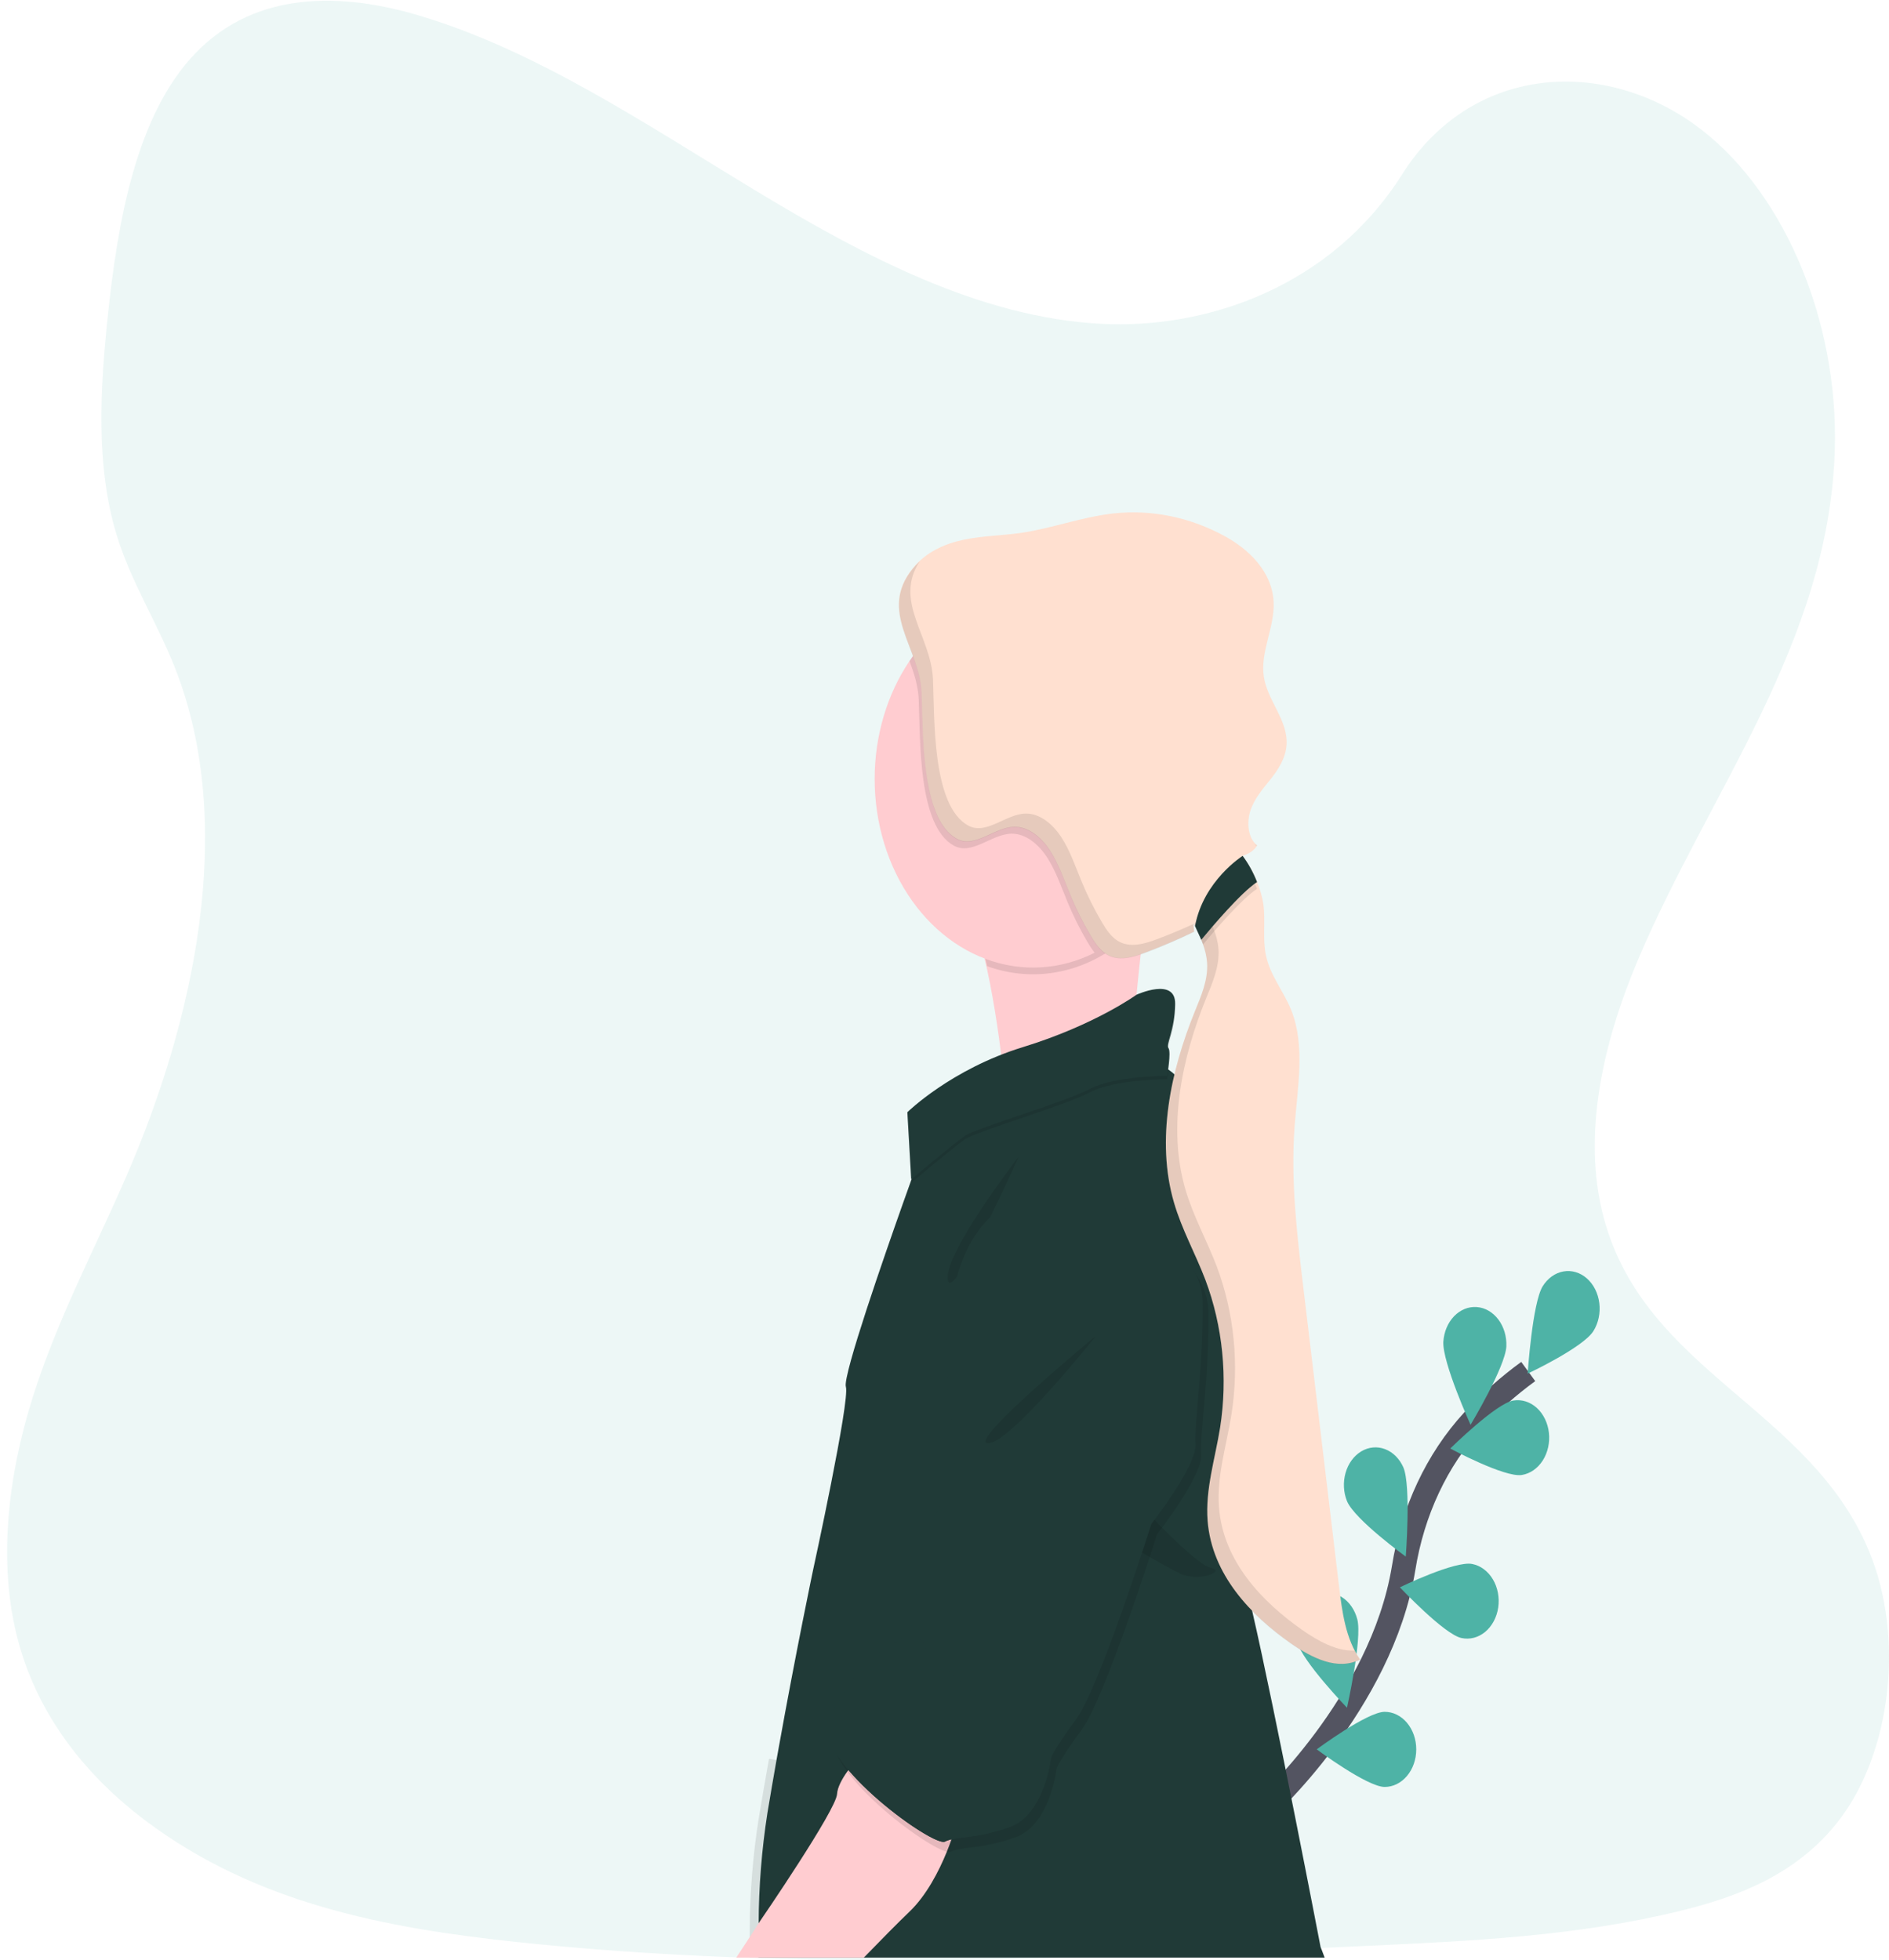 <svg width="159" height="165" viewBox="0 0 159 165" fill="none" xmlns="http://www.w3.org/2000/svg">
<path opacity="0.1" d="M92.633 27.254C82.479 26.705 72.799 21.605 63.57 16.026C54.342 10.447 45.194 4.265 35.277 1.308C28.901 -0.595 21.609 -0.863 16.473 4.455C11.529 9.571 9.932 18.404 9.073 26.599C8.427 32.765 8.052 39.254 9.818 45.028C11.047 49.035 13.229 52.404 14.739 56.243C19.989 69.599 16.277 86.07 10.586 99.123C7.918 105.249 4.821 111.077 2.762 117.591C0.703 124.105 -0.251 131.567 1.552 138.21C3.338 144.789 7.594 149.74 12.205 153.218C21.571 160.276 32.607 162.295 43.368 163.452C67.19 165.987 91.14 164.888 115.024 163.79C123.864 163.382 132.743 162.971 141.438 160.841C146.266 159.659 151.253 157.785 154.759 153.261C159.208 147.516 160.312 137.792 157.33 130.589C152.327 118.51 138.497 115.508 135 102.544C133.076 95.409 135.053 87.459 137.85 80.841C143.848 66.645 153.905 54.189 154.435 37.961C154.799 26.814 149.965 15.654 142.489 10.379C134.654 4.845 123.789 5.544 118.01 14.69C112.058 24.112 101.598 27.738 92.633 27.254Z" fill="#4EB3A6"/>
<path d="M106.308 152.362C106.308 152.362 116.261 143.405 118.142 132.011C118.904 127.226 120.949 122.864 123.97 119.58C125.416 118.035 126.977 116.65 128.634 115.444" stroke="#535461" stroke-width="2" stroke-miterlimit="10"/>
<path d="M129.852 108.266C128.98 109.67 128.585 115.622 128.585 115.622C128.585 115.622 133.249 113.436 134.123 112.034C134.542 111.359 134.72 110.514 134.616 109.684C134.513 108.854 134.136 108.107 133.57 107.608C133.004 107.108 132.294 106.897 131.596 107.02C130.899 107.144 130.272 107.592 129.852 108.266Z" fill="#4EB3A6"/>
<path d="M121.488 112.936C121.397 114.679 123.78 119.931 123.78 119.931C123.78 119.931 126.699 115.075 126.792 113.333C126.827 112.502 126.585 111.688 126.12 111.067C125.654 110.447 125.002 110.07 124.305 110.018C123.607 109.965 122.921 110.243 122.394 110.789C121.867 111.335 121.542 112.107 121.489 112.936H121.488Z" fill="#4EB3A6"/>
<path d="M113.381 126.361C114.039 127.921 118.326 131.023 118.326 131.023C118.326 131.023 118.784 125.077 118.125 123.517C117.801 122.784 117.248 122.231 116.585 121.979C115.922 121.726 115.202 121.793 114.58 122.166C113.958 122.538 113.484 123.187 113.26 123.971C113.035 124.756 113.079 125.614 113.381 126.361Z" fill="#4EB3A6"/>
<path d="M109.166 138.157C109.594 139.827 113.378 143.745 113.378 143.745C113.378 143.745 114.676 137.978 114.247 136.307C114.041 135.505 113.576 134.833 112.953 134.439C112.331 134.046 111.603 133.962 110.929 134.208C110.255 134.453 109.691 135.007 109.36 135.748C109.029 136.488 108.959 137.355 109.166 138.157Z" fill="#4EB3A6"/>
<path d="M128.094 124.153C126.647 124.386 122.07 121.926 122.07 121.926C122.07 121.926 125.932 118.117 127.387 117.884C128.085 117.773 128.792 117.996 129.352 118.505C129.912 119.013 130.28 119.766 130.374 120.598C130.467 121.429 130.28 122.27 129.853 122.937C129.425 123.604 128.793 124.041 128.094 124.153Z" fill="#4EB3A6"/>
<path d="M123.018 137.877C121.571 137.582 117.83 133.608 117.83 133.608C117.83 133.608 122.474 131.35 123.92 131.645C124.266 131.713 124.597 131.861 124.895 132.082C125.193 132.303 125.451 132.592 125.654 132.932C125.858 133.272 126.002 133.657 126.08 134.064C126.158 134.472 126.167 134.893 126.108 135.305C126.048 135.716 125.92 136.109 125.732 136.462C125.544 136.814 125.299 137.119 125.012 137.358C124.724 137.597 124.4 137.766 124.057 137.855C123.714 137.945 123.36 137.952 123.015 137.877H123.018Z" fill="#4EB3A6"/>
<path d="M116.549 150.412C115.082 150.412 110.829 147.248 110.829 147.248C110.829 147.248 115.083 144.088 116.551 144.088C117.256 144.088 117.931 144.421 118.429 145.014C118.928 145.607 119.208 146.411 119.208 147.25C119.208 148.089 118.928 148.893 118.429 149.486C117.931 150.079 117.256 150.412 116.551 150.412H116.549Z" fill="#4EB3A6"/>
<path d="M79.818 73.551C81.265 74.902 82.322 78.099 83.088 81.612C84.423 87.741 84.859 94.848 84.859 94.848C84.859 94.848 96.387 91.703 95.547 90.274C95.019 89.376 95.728 82.608 96.32 77.7C96.673 74.801 96.987 72.55 96.987 72.55C96.987 72.55 75.855 69.833 79.818 73.551Z" fill="#FFCCD0"/>
<path opacity="0.1" d="M79.818 73.265C81.265 74.618 82.322 77.812 83.088 81.326C85.384 82.156 87.827 82.231 90.157 81.542C92.486 80.854 94.616 79.428 96.32 77.416C96.673 74.514 96.987 72.263 96.987 72.263C96.987 72.263 75.855 69.549 79.818 73.265Z" fill="black"/>
<path d="M73.621 65.566C73.62 69.312 74.732 72.939 76.761 75.803C78.79 78.668 81.605 80.585 84.708 81.217C87.81 81.848 91 81.153 93.713 79.253C96.427 77.354 98.488 74.373 99.532 70.839C100.577 67.304 100.537 63.444 99.421 59.941C98.304 56.438 96.182 53.518 93.431 51.698C90.68 49.878 87.476 49.275 84.388 49.997C81.299 50.718 78.524 52.717 76.555 55.639C74.656 58.454 73.622 61.956 73.621 65.566Z" fill="#FFCCD0"/>
<path opacity="0.1" d="M63.111 164.779H66.911L67.232 156.789L67.566 148.519C67.566 148.519 66.703 148.366 65.328 148.138L64.772 148.049H64.727C64.427 149.728 64.13 151.451 63.844 153.172C63.368 156.228 63.12 159.327 63.104 162.435C63.104 162.65 63.104 162.866 63.104 163.068C63.093 163.644 63.104 164.219 63.111 164.779Z" fill="black"/>
<path d="M63.84 164.779H111.498C111.292 164.221 111.154 163.883 111.154 163.883C111.154 163.883 107.342 144.025 105.403 135.624C105.403 135.617 105.403 135.61 105.403 135.603C105.161 134.461 104.869 133.336 104.528 132.231C104.506 132.156 104.477 132.084 104.443 132.016C103.483 130.159 102.282 128.158 103.963 125.299C105.644 122.44 105.049 109.862 105.049 109.862C105.049 109.862 103.007 99.141 100.847 93.424C100.519 92.538 100.053 91.734 99.475 91.054C99.287 90.835 99.086 90.632 98.874 90.447C98.713 90.302 98.545 90.169 98.371 90.048L98.337 90.022C97.429 89.41 96.421 89.037 95.382 88.93C94.643 88.838 93.898 88.863 93.165 89.003C89.661 89.615 86.856 90.638 84.627 91.804C78.585 94.964 76.755 99.199 76.719 99.287L76.704 99.324C76.462 99.998 72.915 109.856 71.637 114.455C71.306 115.653 71.125 116.495 71.198 116.725C71.56 117.867 68.436 132.16 68.436 132.16C68.436 132.16 66.989 139.054 65.541 147.134C65.477 147.47 65.418 147.806 65.36 148.146C65.101 149.613 64.844 151.108 64.596 152.601C64.116 155.678 63.868 158.799 63.856 161.929C63.829 162.904 63.824 163.854 63.84 164.779Z" fill="#203A37"/>
<path opacity="0.1" d="M95.666 84.014C95.666 84.014 98.954 82.506 98.914 84.794C98.875 87.082 98.113 88.176 98.353 88.51C98.594 88.844 98.234 90.845 98.234 90.845C98.234 90.845 93.791 90.845 91.75 91.939C89.709 93.034 82.184 95.227 81.223 95.894C80.263 96.562 76.699 99.556 76.699 99.556L76.379 93.887C76.379 93.887 80.062 90.266 86.104 88.409C92.146 86.552 95.666 84.014 95.666 84.014Z" fill="black"/>
<path d="M95.666 83.728C95.666 83.728 98.954 82.22 98.914 84.507C98.875 86.795 98.113 87.889 98.353 88.223C98.594 88.557 98.234 90.558 98.234 90.558C98.234 90.558 93.791 90.558 91.75 91.655C89.709 92.751 82.184 94.942 81.223 95.608C80.263 96.273 76.699 99.27 76.699 99.27L76.375 93.617C76.375 93.617 80.058 89.996 86.1 88.139C92.143 86.282 95.666 83.728 95.666 83.728Z" fill="#203A37"/>
<path opacity="0.1" d="M85.74 97.372C85.74 97.372 79.457 105.47 79.778 107.712C80.098 109.955 85.74 97.372 85.74 97.372Z" fill="black"/>
<path opacity="0.1" d="M95.947 126.624C95.947 126.624 100.552 131.675 101.909 131.962C103.267 132.248 100.869 133.201 99.309 132.44C97.749 131.68 94.423 129.679 94.423 129.679L95.947 126.624Z" fill="black"/>
<path d="M61.969 164.779H72.709C74.211 163.228 75.632 161.791 76.536 160.927C77.984 159.544 79.028 157.508 79.694 155.871C79.844 155.498 79.975 155.149 80.085 154.833C80.283 154.287 80.457 153.73 80.606 153.163L72.653 147.541C72.213 147.986 71.8 148.467 71.417 148.98L71.321 149.111C70.879 149.732 70.49 150.436 70.456 151.013C70.416 151.686 68.845 154.286 67.24 156.782C65.612 159.322 63.943 161.75 63.833 161.914C63.833 161.914 63.558 162.36 63.109 163.045C62.792 163.54 62.401 164.135 61.969 164.779Z" fill="#FFCCD0"/>
<path opacity="0.1" d="M76.554 55.639C76.936 56.665 77.278 57.729 77.329 58.87C77.472 62.166 77.24 69.536 80.306 71.19C81.824 72.004 83.449 70.216 85.114 70.173C86.312 70.143 87.41 71.048 88.141 72.179C88.873 73.31 89.327 74.652 89.857 75.932C90.34 77.093 90.896 78.209 91.52 79.27C91.707 79.595 91.912 79.904 92.135 80.195C94.005 79.256 95.669 77.821 97.002 76.001C98.335 74.18 99.301 72.021 99.827 69.688C100.353 67.356 100.425 64.911 100.037 62.541C99.649 60.17 98.811 57.936 97.588 56.009C96.365 54.082 94.789 52.513 92.979 51.422C91.169 50.33 89.174 49.744 87.146 49.709C85.117 49.674 83.109 50.191 81.273 51.22C79.438 52.249 77.824 53.764 76.554 55.648V55.639Z" fill="black"/>
<path d="M77.57 58.289C77.714 61.585 77.481 68.954 80.548 70.606C82.067 71.421 83.692 69.635 85.356 69.592C86.554 69.56 87.651 70.466 88.384 71.595C89.117 72.724 89.567 74.068 90.1 75.35C90.582 76.511 91.138 77.627 91.763 78.689C92.135 79.318 92.548 79.949 93.122 80.302C94.121 80.923 95.331 80.574 96.403 80.175C97.792 79.654 99.162 79.067 100.51 78.413C100.479 78.171 100.464 77.926 100.463 77.681C100.503 77.771 100.547 77.855 100.59 77.946L100.675 78.123C100.829 78.446 100.979 78.769 101.117 79.1C101.169 79.228 101.22 79.359 101.265 79.49C101.447 79.979 101.561 80.5 101.603 81.033C101.696 82.47 101.1 83.833 100.572 85.126C98.54 90.126 97.284 95.972 98.813 101.217C99.475 103.499 100.623 105.526 101.46 107.73C102.925 111.633 103.356 115.974 102.696 120.176C102.278 122.787 101.441 125.372 101.647 128.02C102.009 132.576 105.31 135.967 108.616 138.297C110.402 139.551 112.588 140.667 114.484 139.676C113.276 137.996 112.964 135.671 112.704 133.478C111.991 127.497 111.276 121.513 110.559 115.526C110.273 113.143 109.988 110.76 109.703 108.378C109.171 103.902 108.632 99.376 108.965 94.871C109.207 91.552 109.892 88.027 108.683 85.022C108.044 83.43 106.906 82.112 106.551 80.397C106.26 79.004 106.531 77.521 106.339 76.102C106.234 75.456 106.056 74.83 105.811 74.241C105.498 73.441 105.09 72.699 104.598 72.039C105.083 71.871 105.536 71.641 105.811 71.158C105.033 70.555 104.915 69.195 105.268 68.174C105.621 67.153 106.327 66.376 106.962 65.57C107.597 64.764 108.209 63.825 108.288 62.727C108.442 60.635 106.687 59.015 106.377 56.951C106.064 54.851 107.302 52.809 107.202 50.682C107.087 48.112 105.103 46.245 103.145 45.161C100.19 43.533 96.927 42.864 93.684 43.222C91.046 43.52 88.493 44.491 85.861 44.868C84.274 45.084 82.665 45.105 81.089 45.437C79.513 45.769 77.933 46.469 76.824 47.845C73.9 51.475 77.403 54.463 77.57 58.289Z" fill="#FFE0D0"/>
<path opacity="0.1" d="M80.016 155.873C80.939 155.397 82.619 155.682 85.501 154.637C88.384 153.592 88.94 148.87 88.94 148.87V148.855C88.974 148.747 89.242 148.045 91.055 145.585C93.058 142.869 97.389 129.149 97.389 129.149C97.389 129.149 101.229 124.239 101.108 122.43C100.986 120.62 101.79 115.806 101.71 110.42C101.631 105.035 93.066 101.463 93.066 101.463C76.574 97.984 80.458 120.616 80.898 122.331C81.337 124.045 79.055 128.677 79.055 128.677C79.377 130.693 77.734 133.814 77.734 133.814C77.734 133.814 77.336 136.576 77.255 137.625C77.25 137.674 77.241 137.721 77.228 137.767C76.963 138.756 74.81 139.652 73.934 140.197C73.013 140.77 70.051 145.772 70.051 145.772C69.412 149.445 79.097 156.356 80.016 155.873Z" fill="black"/>
<path d="M79.537 155.012C80.458 154.533 82.139 154.82 85.02 153.773C87.901 152.726 88.458 148.008 88.458 148.008V147.993C88.491 147.884 88.76 147.183 90.574 144.723C92.577 142.007 96.907 128.285 96.907 128.285C96.907 128.285 100.747 123.378 100.628 121.568C100.509 119.759 101.308 114.944 101.229 109.563C101.149 104.182 92.59 100.612 92.59 100.612C76.098 97.133 79.982 119.765 80.422 121.48C80.861 123.194 78.579 127.826 78.579 127.826C78.901 129.842 77.258 132.964 77.258 132.964C77.258 132.964 76.86 135.725 76.777 136.774C76.774 136.823 76.765 136.871 76.752 136.917C76.487 137.905 74.334 138.801 73.456 139.347C72.537 139.917 69.573 144.922 69.573 144.922C68.93 148.588 78.616 155.499 79.537 155.012Z" fill="#203A37"/>
<path opacity="0.1" d="M92.264 112.428C92.264 112.428 85.06 121.475 83.18 121.475C81.299 121.475 92.264 112.428 92.264 112.428Z" fill="black"/>
<path d="M79.537 155.012C80.458 154.533 82.139 154.82 85.02 153.773C87.901 152.726 88.458 148.008 88.458 148.008V147.993C86.549 146.485 81.714 142.227 79.808 140.669C78.467 139.577 77.372 137.972 76.732 136.908C76.468 137.897 74.314 138.793 73.436 139.338C72.517 139.909 69.553 144.913 69.553 144.913C68.93 148.588 78.616 155.499 79.537 155.012Z" fill="#203A37"/>
<g opacity="0.1">
<path d="M105.8 71.182C105.791 71.199 105.778 71.214 105.767 71.231C105.713 71.149 105.657 71.067 105.599 70.99C105.661 71.061 105.728 71.125 105.8 71.182Z" fill="black"/>
<path d="M101.602 81.056C101.526 79.861 100.988 78.807 100.485 77.756C100.814 77.605 101.144 77.452 101.469 77.293C101.438 77.051 101.423 76.807 101.422 76.563C101.931 77.64 102.485 78.7 102.562 79.912C102.655 81.352 102.059 82.713 101.531 84.005C99.497 89.003 98.243 94.85 99.772 100.097C100.436 102.376 101.582 104.406 102.42 106.609C103.884 110.512 104.314 114.853 103.654 119.054C103.239 121.667 102.4 124.25 102.606 126.897C102.968 131.453 106.267 134.844 109.575 137.173C110.927 138.125 112.506 138.997 114.017 138.935C114.157 139.203 114.313 139.459 114.484 139.7C112.586 140.697 110.402 139.575 108.616 138.317C105.306 135.99 102 132.608 101.638 128.043C101.431 125.396 102.271 122.813 102.687 120.2C103.348 115.999 102.919 111.659 101.457 107.755C100.624 105.554 99.466 103.522 98.809 101.243C97.28 95.996 98.536 90.149 100.568 85.151C101.095 83.85 101.694 82.495 101.602 81.056Z" fill="black"/>
<path d="M76.827 47.871C77.005 47.654 77.196 47.452 77.399 47.268C75.206 50.654 78.373 53.532 78.53 57.177C78.671 60.473 78.44 67.845 81.507 69.495C83.023 70.311 84.65 68.523 86.313 68.48C87.513 68.45 88.61 69.357 89.343 70.486C90.076 71.615 90.526 72.959 91.056 74.238C91.54 75.4 92.097 76.516 92.721 77.577C93.083 78.209 93.507 78.838 94.082 79.193C95.078 79.811 96.288 79.465 97.361 79.064C98.405 78.673 99.439 78.242 100.463 77.771C100.465 77.996 100.481 78.22 100.51 78.441C99.16 79.096 97.79 79.683 96.4 80.203C95.329 80.604 94.118 80.951 93.121 80.333C92.548 79.977 92.131 79.346 91.76 78.715C91.135 77.655 90.579 76.539 90.097 75.378C89.565 74.098 89.117 72.752 88.382 71.623C87.647 70.495 86.552 69.59 85.354 69.62C83.689 69.663 82.063 71.451 80.546 70.635C77.479 68.984 77.712 61.613 77.569 58.317C77.403 54.485 73.899 51.499 76.827 47.871Z" fill="black"/>
</g>
<path opacity="0.1" d="M100.673 78.125C100.827 78.448 100.977 78.771 101.115 79.103C101.167 79.23 101.218 79.361 101.263 79.493C102.211 78.355 104.52 75.652 105.809 74.814C105.496 74.014 105.087 73.273 104.596 72.612C104.596 72.612 101.525 74.544 100.673 78.125Z" fill="black"/>
<path d="M100.588 77.948C101.299 74.116 104.596 72.041 104.596 72.041C105.088 72.701 105.496 73.443 105.809 74.243C104.45 75.128 101.945 78.097 101.115 79.103L100.588 77.948Z" fill="#203A37"/>
</svg>

